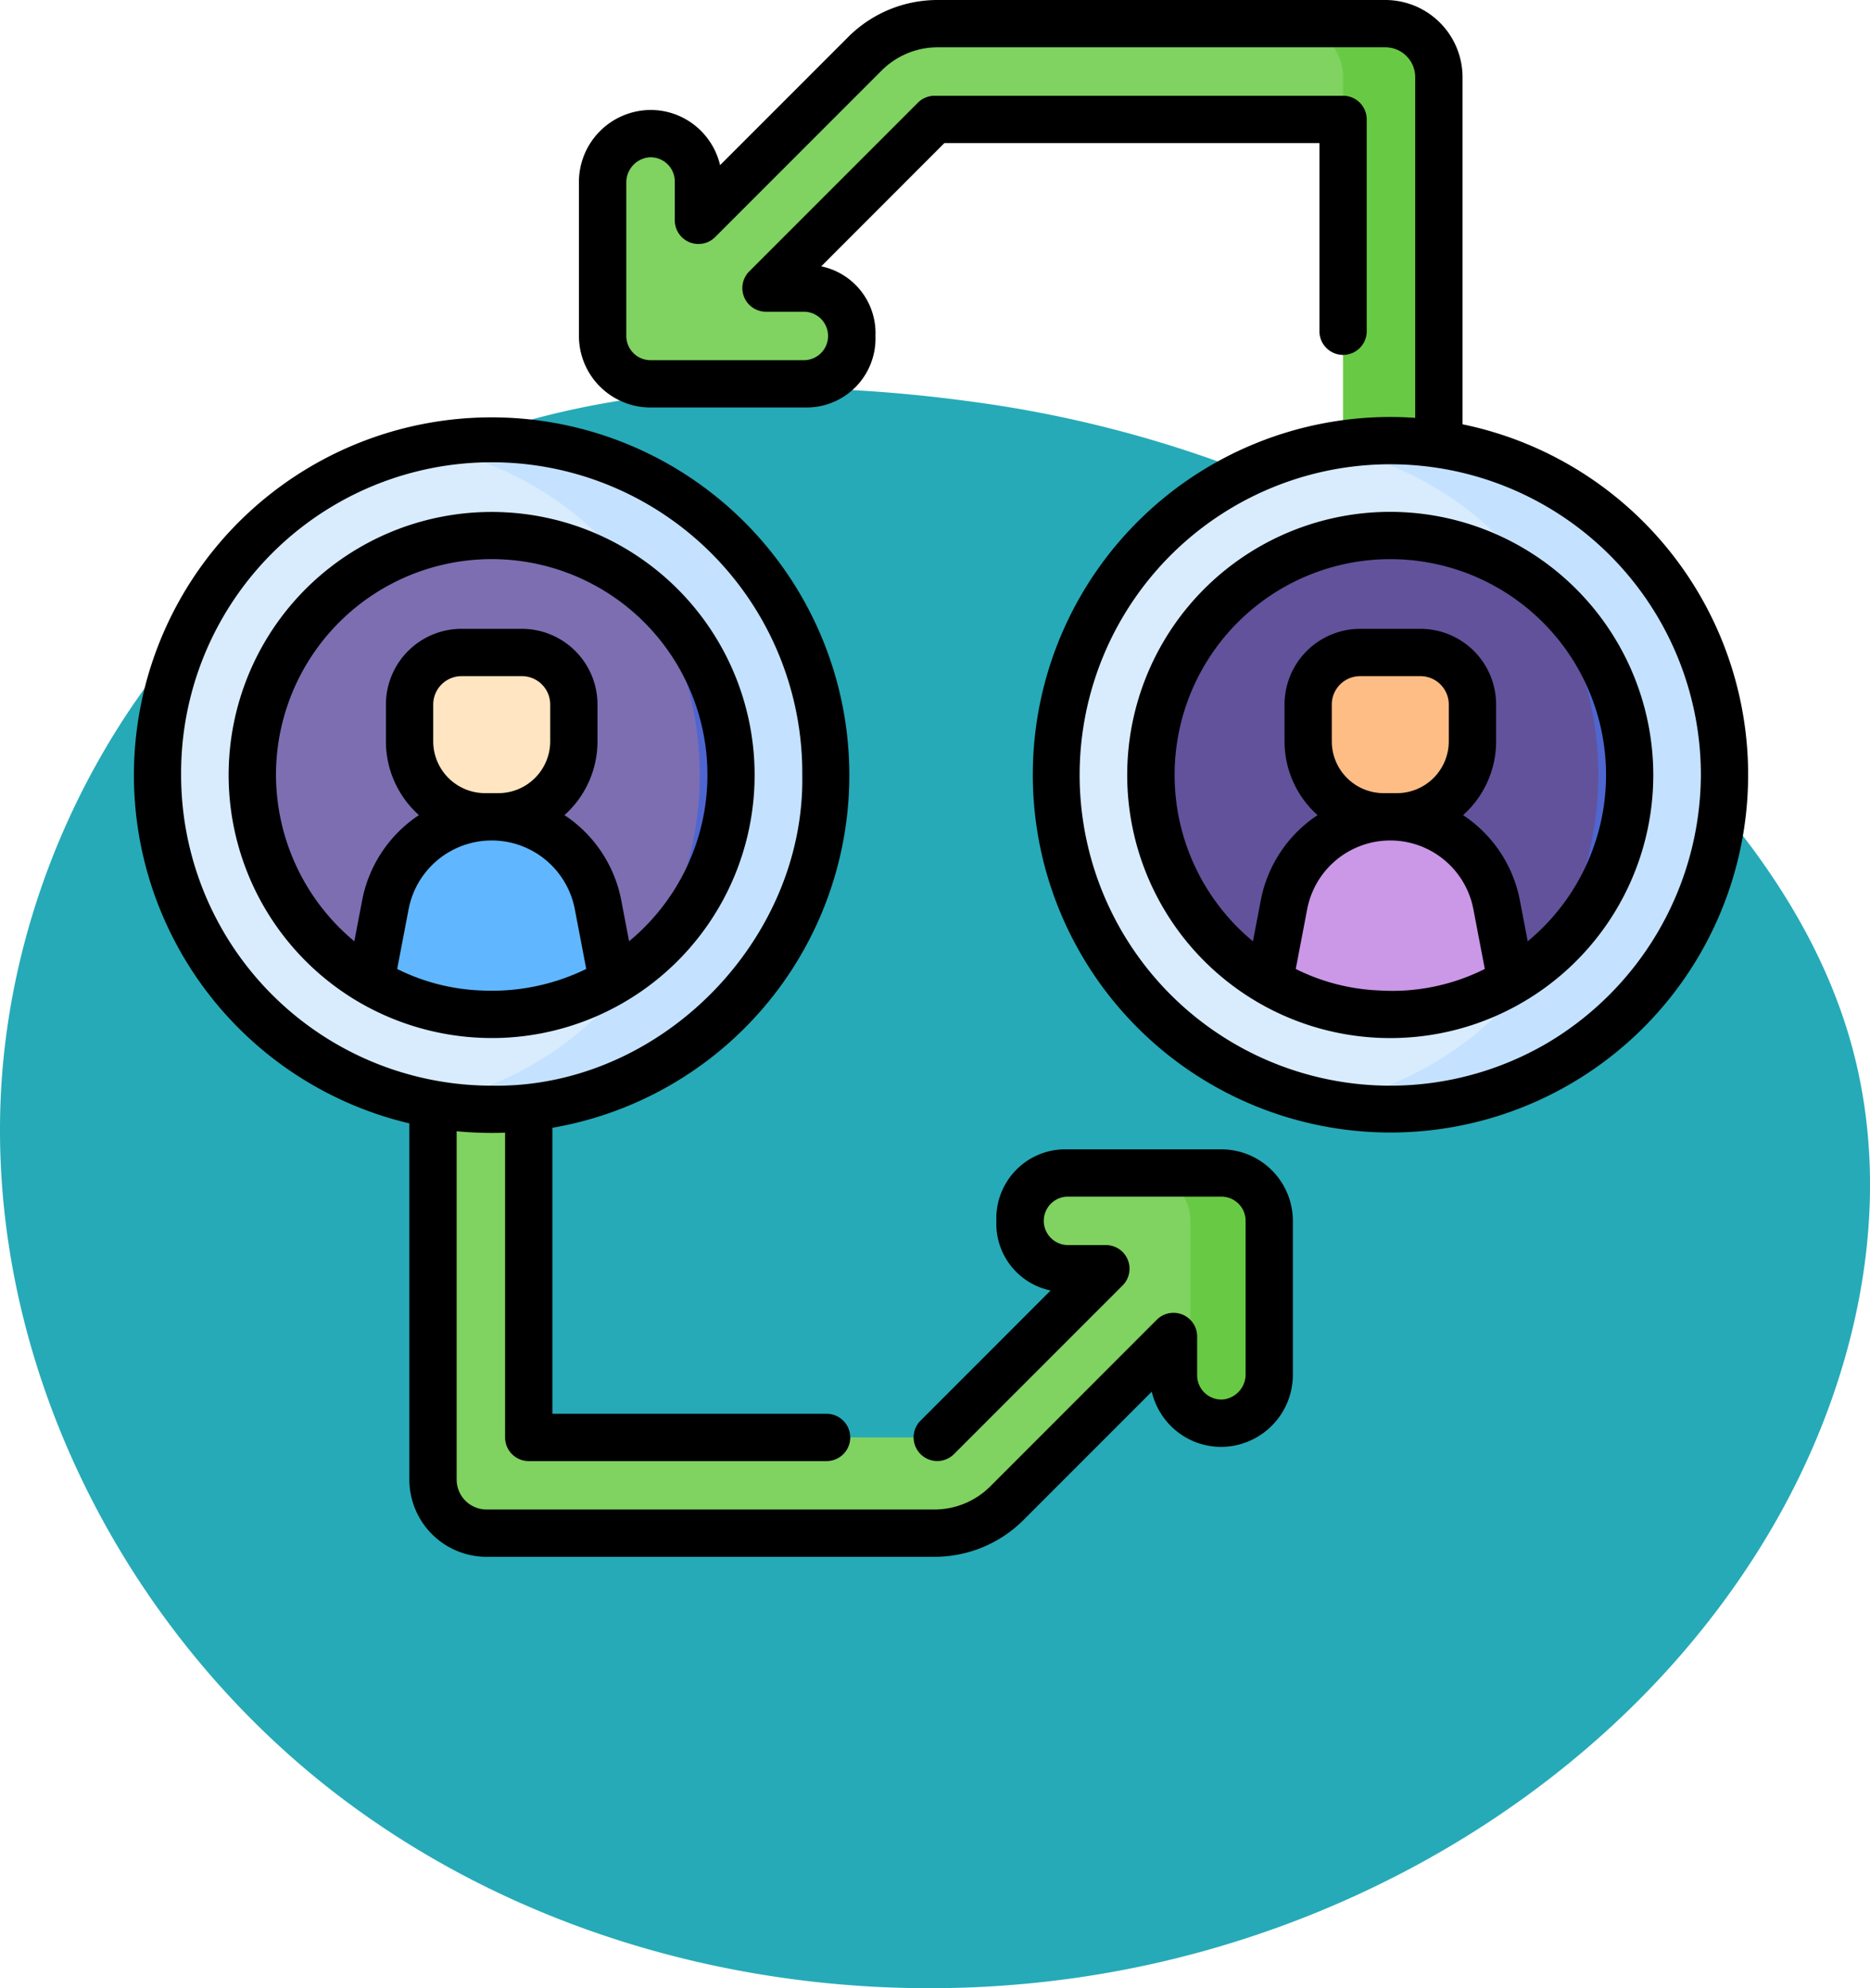 <svg xmlns="http://www.w3.org/2000/svg" width="139.737" height="148.529" viewBox="0 0 139.737 148.529">
  <g id="Grupo_1102052" data-name="Grupo 1102052" transform="translate(-1203 -21230)">
    <path id="_12068" data-name="12068" d="M103.949,72.366C89.64,70.39,74.525,70.874,61.5,77.128,43.447,85.8,31.588,105.464,31.133,125.491s9.978,39.705,26.1,51.6S94.6,193.2,114.312,189.632c19.875-3.6,38.53-15.279,48.9-32.614,6.648-11.116,9.755-24.842,6.082-37.264-2.217-7.5-6.75-14.14-12.082-19.858A89.263,89.263,0,0,0,103.949,72.366Z" transform="translate(1171.881 21187.668)" fill="#26aab7"/>
    <g id="de-igual-a-igual" transform="translate(1213 21220.809)">
      <g id="Grupo_1101967" data-name="Grupo 1101967" transform="translate(1.767 10.958)">
        <path id="Trazado_881181" data-name="Trazado 881181" d="M211.183,20.691V52.274H204.03V23.845H173.5l-12.6,12.6h2.9c4.679.021,4.677,7.132,0,7.153H152.272a3.576,3.576,0,0,1-3.577-3.577V28.585a3.642,3.642,0,0,1,3.407-3.673,3.576,3.576,0,0,1,3.746,3.573v2.9l12.427-12.428a7.729,7.729,0,0,1,5.465-2.264h33.444a4,4,0,0,1,4,4Z" transform="translate(-115.428 -16.692)" fill="#80d261"/>
        <path id="Trazado_881182" data-name="Trazado 881182" d="M377.7,20.691V52.272h-7.153V23.843h-.007V20.691a4,4,0,0,0-4-4H373.7a4,4,0,0,1,4,4Z" transform="translate(-281.947 -16.69)" fill="#68ca44"/>
        <path id="Trazado_881183" data-name="Trazado 881183" d="M94.894,375.876V344.293h7.153v28.429h30.528l12.6-12.6h-2.9c-4.679-.021-4.677-7.132,0-7.153h11.538a3.576,3.576,0,0,1,3.577,3.577v11.437a3.642,3.642,0,0,1-3.407,3.673,3.576,3.576,0,0,1-3.746-3.573v-2.9L137.8,377.611a7.729,7.729,0,0,1-5.465,2.264H98.893a4,4,0,0,1-4-4Z" transform="translate(-74.303 -267.106)" fill="#80d261"/>
        <path id="Trazado_881184" data-name="Trazado 881184" d="M329.389,384.687v11.439a3.643,3.643,0,0,1-3.407,3.673,3.571,3.571,0,0,1-3.134-1.572,3.726,3.726,0,0,0,.648-2.1V384.687a3.576,3.576,0,0,0-3.577-3.577h5.893A3.576,3.576,0,0,1,329.389,384.687Z" transform="translate(-246.311 -295.249)" fill="#68ca44"/>
        <g id="Grupo_1101966" data-name="Grupo 1101966" transform="translate(0 31.15)">
          <g id="Grupo_1101964" data-name="Grupo 1101964">
            <path id="Trazado_881185" data-name="Trazado 881185" d="M32.476,198.854a24.973,24.973,0,1,1,12.631-3.428A24.94,24.94,0,0,1,32.476,198.854Z" transform="translate(-7.5 -148.9)" fill="#d8ecfe"/>
            <path id="Trazado_881186" data-name="Trazado 881186" d="M98.206,148.9a24.987,24.987,0,0,0-4.716.449,24.975,24.975,0,0,1,0,49.055,24.976,24.976,0,1,0,4.715-49.5Z" transform="translate(-73.23 -148.9)" fill="#c4e2ff"/>
            <path id="Trazado_881187" data-name="Trazado 881187" d="M73.361,196.876a17.887,17.887,0,1,1-17.887-17.89,17.877,17.877,0,0,1,17.887,17.89Z" transform="translate(-30.497 -171.897)" fill="#7d6eb2"/>
            <path id="Trazado_881188" data-name="Trazado 881188" d="M161.707,196.292a24.9,24.9,0,0,1-.015,27.632,17.887,17.887,0,0,0,.015-27.632Z" transform="translate(-125.363 -185.126)" fill="#4f66d0"/>
            <path id="Trazado_881189" data-name="Trazado 881189" d="M93.21,280.487a17.9,17.9,0,0,1-18.086,0l1.1-5.739a8.089,8.089,0,0,1,15.891,0Z" transform="translate(-59.191 -240.074)" fill="#60b7ff"/>
            <path id="Trazado_881190" data-name="Trazado 881190" d="M93.21,280.487a17.9,17.9,0,0,1-18.086,0l1.1-5.739a8.089,8.089,0,0,1,15.891,0Z" transform="translate(-59.191 -240.074)" fill="#60b7ff"/>
            <path id="Trazado_881191" data-name="Trazado 881191" d="M94.09,228.352h-1a5.639,5.639,0,0,1-5.639-5.639v-2.751a3.885,3.885,0,0,1,3.885-3.885h4.506a3.885,3.885,0,0,1,3.885,3.885v2.751A5.639,5.639,0,0,1,94.09,228.352Z" transform="translate(-68.616 -200.249)" fill="#ffe5c2"/>
          </g>
          <g id="Grupo_1101965" data-name="Grupo 1101965" transform="translate(67.146)">
            <path id="Trazado_881192" data-name="Trazado 881192" d="M317.466,198.855a24.972,24.972,0,1,1,12.631-3.428A24.939,24.939,0,0,1,317.466,198.855Z" transform="translate(-292.49 -148.901)" fill="#d8ecfe"/>
            <path id="Trazado_881193" data-name="Trazado 881193" d="M383.2,148.9a24.987,24.987,0,0,0-4.716.449,24.975,24.975,0,0,1,0,49.055,24.976,24.976,0,1,0,4.715-49.5Z" transform="translate(-358.22 -148.9)" fill="#c4e2ff"/>
            <path id="Trazado_881194" data-name="Trazado 881194" d="M358.351,196.876a17.887,17.887,0,1,1-17.887-17.89,17.877,17.877,0,0,1,17.887,17.89Z" transform="translate(-315.487 -171.897)" fill="#62529b"/>
            <path id="Trazado_881195" data-name="Trazado 881195" d="M446.7,196.292a24.9,24.9,0,0,1-.015,27.632,17.887,17.887,0,0,0,.015-27.632Z" transform="translate(-410.353 -185.126)" fill="#4f66d0"/>
            <path id="Trazado_881196" data-name="Trazado 881196" d="M378.2,280.487a17.9,17.9,0,0,1-18.086,0l1.1-5.739a8.089,8.089,0,0,1,15.891,0Z" transform="translate(-344.181 -240.074)" fill="#cb97e7"/>
            <path id="Trazado_881197" data-name="Trazado 881197" d="M379.081,228.352h-1a5.639,5.639,0,0,1-5.639-5.639v-2.751a3.885,3.885,0,0,1,3.885-3.885h4.506a3.885,3.885,0,0,1,3.885,3.885v2.751A5.639,5.639,0,0,1,379.081,228.352Z" transform="translate(-353.607 -200.249)" fill="#ffbd86"/>
          </g>
        </g>
      </g>
      <g id="Grupo_1101968" data-name="Grupo 1101968" transform="translate(0 9.191)">
        <path id="Trazado_881198" data-name="Trazado 881198" d="M81.269,196.111H69.723a5.152,5.152,0,0,0-5.268,5.344,5.092,5.092,0,0,0,4.052,5.2l-9.719,9.723a1.767,1.767,0,1,0,2.5,2.5l12.6-12.6a1.767,1.767,0,0,0-1.25-3.016H69.739a1.811,1.811,0,0,1-.008-3.619H81.269a1.812,1.812,0,0,1,1.81,1.809v11.439a1.883,1.883,0,0,1-1.721,1.908,1.81,1.81,0,0,1-1.9-1.809v-2.9a1.767,1.767,0,0,0-3.017-1.249L64.016,221.272a5.914,5.914,0,0,1-4.213,1.745H26.358a2.235,2.235,0,0,1-2.234-2.231V194.759a27.831,27.831,0,0,0,3.619.109v22.764A1.767,1.767,0,0,0,29.51,219.4H51.768a1.767,1.767,0,0,0,0-3.534H31.277V194.5a26.73,26.73,0,1,0-10.687-.328v26.615a5.773,5.773,0,0,0,5.768,5.765H59.8a9.422,9.422,0,0,0,6.713-2.782l9.553-9.554a5.374,5.374,0,0,0,1.51,2.643,5.3,5.3,0,0,0,3.942,1.473,5.387,5.387,0,0,0,5.092-5.438V201.455a5.35,5.35,0,0,0-5.344-5.344ZM3.534,168.145a23.209,23.209,0,1,1,46.417,0c.208,12.375-10.642,23.43-23.209,23.209A23.206,23.206,0,0,1,3.534,168.145Z" transform="translate(0 -110.25)"/>
        <path id="Trazado_881199" data-name="Trazado 881199" d="M51.052,210.753A19.652,19.652,0,1,0,39.8,208.1,19.77,19.77,0,0,0,51.052,210.753Zm-2.144-3.514a15.321,15.321,0,0,1-6.229-1.605l.854-4.464a6.322,6.322,0,0,1,12.419,0l.854,4.463a16.057,16.057,0,0,1-7.9,1.605Zm.336-14.739a3.877,3.877,0,0,1-3.872-3.872v-2.751a2.12,2.12,0,0,1,2.118-2.118h4.506a2.12,2.12,0,0,1,2.118,2.118v2.751A3.877,3.877,0,0,1,50.24,192.5Zm-15.622-1.358a16.12,16.12,0,1,1,26.386,12.423l-.585-3.059a9.851,9.851,0,0,0-4.244-6.365,7.389,7.389,0,0,0,2.468-5.514v-2.751a5.658,5.658,0,0,0-5.652-5.652H47.489a5.658,5.658,0,0,0-5.652,5.652v2.751a7.389,7.389,0,0,0,2.468,5.514,9.85,9.85,0,0,0-4.244,6.365l-.585,3.06a16.2,16.2,0,0,1-5.853-12.424Z" transform="translate(-22.999 -133.248)"/>
        <path id="Trazado_881200" data-name="Trazado 881200" d="M207.212,40.889V14.958a5.773,5.773,0,0,0-5.765-5.767H168a9.433,9.433,0,0,0-6.713,2.782l-9.555,9.555a5.368,5.368,0,0,0-1.51-2.642,5.307,5.307,0,0,0-3.938-1.473,5.385,5.385,0,0,0-5.1,5.438V34.288a5.35,5.35,0,0,0,5.344,5.344h11.546a5.152,5.152,0,0,0,5.268-5.344,5.092,5.092,0,0,0-4.052-5.2l9.2-9.205h28.029V33.937a1.767,1.767,0,0,0,3.534,0V18.111a1.767,1.767,0,0,0-1.767-1.767H167.764a1.768,1.768,0,0,0-1.25.518l-12.6,12.6a1.767,1.767,0,0,0,1.25,3.017h2.895a1.811,1.811,0,0,1,.008,3.619H146.533a1.811,1.811,0,0,1-1.809-1.809V22.851a1.882,1.882,0,0,1,1.723-1.908,1.808,1.808,0,0,1,1.9,1.807v2.9a1.767,1.767,0,0,0,3.017,1.25l12.428-12.428A5.923,5.923,0,0,1,168,12.725h33.445a2.235,2.235,0,0,1,2.231,2.233V40.407c-.616-.043-1.238-.066-1.865-.066a26.727,26.727,0,1,0,5.4.548Zm6.336,46.221a23.211,23.211,0,1,1,11.474-20.024A23.4,23.4,0,0,1,213.548,87.11Z" transform="translate(-107.923 -9.191)"/>
        <path id="Trazado_881201" data-name="Trazado 881201" d="M334.73,171.486a19.656,19.656,0,1,0,19.654,19.657,19.678,19.678,0,0,0-19.654-19.657Zm-.834,35.753a15.34,15.34,0,0,1-6.229-1.605l.854-4.464a6.322,6.322,0,0,1,12.419,0l.854,4.463A15.408,15.408,0,0,1,333.9,207.239Zm.336-14.739a3.877,3.877,0,0,1-3.872-3.872v-2.751a2.12,2.12,0,0,1,2.118-2.118h4.506a2.12,2.12,0,0,1,2.118,2.118v2.751a3.877,3.877,0,0,1-3.872,3.872ZM345,203.566l-.585-3.059a9.85,9.85,0,0,0-4.244-6.365,7.389,7.389,0,0,0,2.468-5.514v-2.751a5.658,5.658,0,0,0-5.652-5.652h-4.506a5.658,5.658,0,0,0-5.652,5.652v2.751a7.389,7.389,0,0,0,2.468,5.514,9.849,9.849,0,0,0-4.244,6.365l-.585,3.06a16.12,16.12,0,1,1,20.532,0Z" transform="translate(-240.841 -133.248)"/>
      </g>
    </g>
  </g>
</svg>
